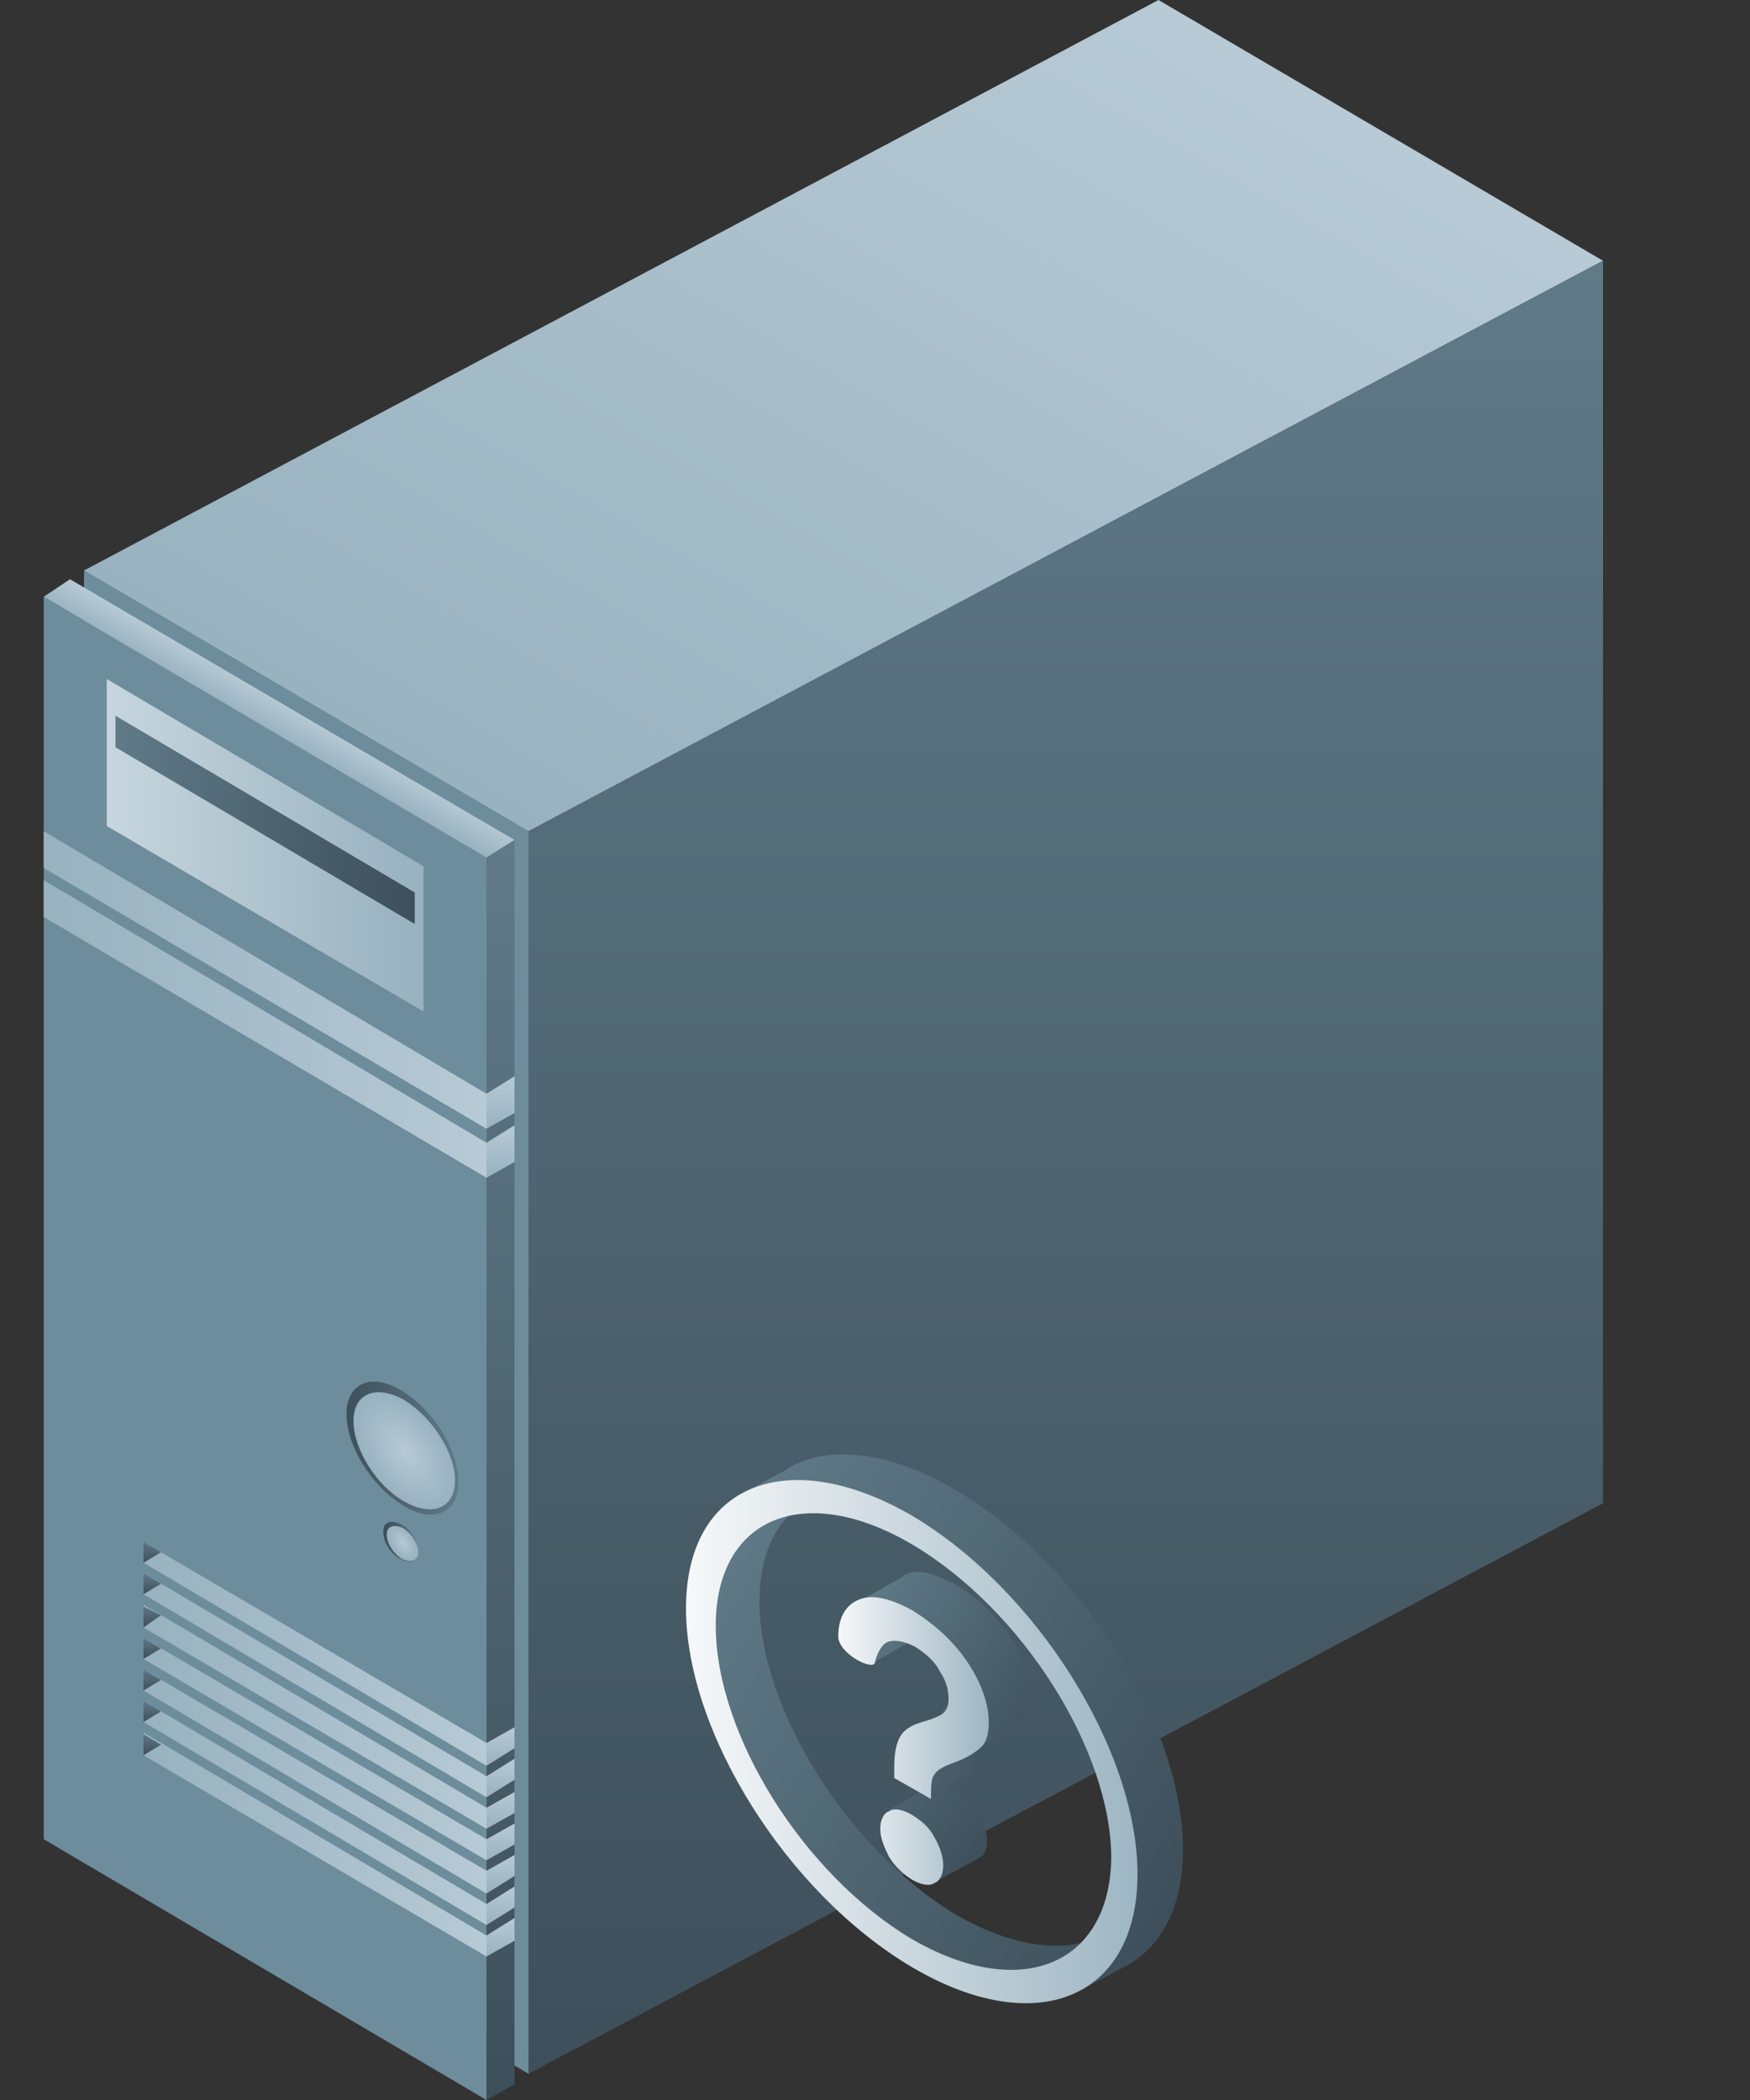 <?xml version="1.0" encoding="utf-8"?>
<!-- Generator: Adobe Illustrator 16.0.0, SVG Export Plug-In . SVG Version: 6.00 Build 0)  -->
<!DOCTYPE svg PUBLIC "-//W3C//DTD SVG 1.1//EN" "http://www.w3.org/Graphics/SVG/1.1/DTD/svg11.dtd">
<svg version="1.1" id="图层_1" xmlns="http://www.w3.org/2000/svg" xmlns:xlink="http://www.w3.org/1999/xlink" x="0px" y="0px"
	 width="100px" height="120px" viewBox="0 -10 100 120" style="enable-background:new 0 -10 100 120;" xml:space="preserve">
<rect x="0" y="-10" width="100" height="120" fill="#333333" stroke="none"/>
<style type="text/css">
<![CDATA[
	.st0{fill:url(#SVGID_1_);}
	.st1{fill:url(#SVGID_2_);}
	.st2{fill:url(#SVGID_3_);}
	.st3{fill:url(#SVGID_4_);}
	.st4{fill:url(#SVGID_5_);}
	.st5{fill:url(#SVGID_6_);}
	.st6{fill:url(#SVGID_7_);}
	.st7{fill:url(#SVGID_8_);}
	.st8{fill:url(#SVGID_9_);}
	.st9{fill:#6D8D9D;}
	.st10{fill:url(#SVGID_10_);}
	.st11{fill:url(#SVGID_11_);}
	.st12{fill:url(#SVGID_12_);}
	.st13{fill:url(#SVGID_13_);}
	.st14{fill:url(#SVGID_14_);}
	.st15{fill:url(#SVGID_15_);}
	.st16{fill:url(#SVGID_16_);}
	.st17{fill:url(#SVGID_17_);}
	.st18{fill:url(#SVGID_18_);}
	.st19{fill:url(#SVGID_19_);}
	.st20{fill:url(#SVGID_20_);}
	.st21{fill:url(#SVGID_21_);}
	.st22{fill:url(#SVGID_22_);}
	.st23{fill:url(#SVGID_23_);}
	.st24{fill:url(#SVGID_24_);}
	.st25{fill:url(#SVGID_25_);}
	.st26{fill:url(#SVGID_26_);}
	.st27{fill:url(#SVGID_27_);}
	.st28{fill:url(#SVGID_28_);}
	.st29{fill:url(#SVGID_29_);}
	.st30{fill:url(#SVGID_30_);}
	.st31{fill:url(#SVGID_31_);}
	.st32{fill:url(#SVGID_32_);}
	.st33{fill:url(#SVGID_33_);}
	.st34{fill:url(#SVGID_34_);}
	.st35{fill:url(#SVGID_35_);}
	.st36{fill:url(#SVGID_36_);}
	.st37{fill:url(#SVGID_37_);}
	.st38{fill:url(#SVGID_38_);}
	.st39{fill:url(#SVGID_39_);}
]]>
</style>
<g>
	<g>
		<g>
			<polygon class="st9" points="30.2,108.5 4.8,93.6 4.8,22.6 30.2,37.5 			"/>
			
				<linearGradient id="SVGID_1_" gradientUnits="userSpaceOnUse" x1="289.384" y1="-284.412" x2="318.995" y2="-233.124" gradientTransform="matrix(1 0 0 -1 -256 -245)">
				<stop  offset="0" style="stop-color:#98B2BF"/>
				<stop  offset="1" style="stop-color:#B7CAD5"/>
			</linearGradient>
			<polygon class="st0" points="4.8,22.6 66.2,-10 91.6,4.9 30.2,37.5 			"/>
			
				<linearGradient id="SVGID_2_" gradientUnits="userSpaceOnUse" x1="316.9" y1="-353.5" x2="316.9" y2="-249.899" gradientTransform="matrix(1 0 0 -1 -256 -245)">
				<stop  offset="0" style="stop-color:#3D4F5A"/>
				<stop  offset="1" style="stop-color:#607A88"/>
			</linearGradient>
			<polygon class="st1" points="30.2,108.5 91.6,75.9 91.6,4.9 30.2,37.5 			"/>
		</g>
		<polygon class="st9" points="27.8,110 2.5,95.1 2.5,24.1 27.8,39 		"/>
		
			<linearGradient id="SVGID_3_" gradientUnits="userSpaceOnUse" x1="262.1" y1="-283.3" x2="280.161" y2="-283.3" gradientTransform="matrix(1 0 0 -1 -256 -245)">
			<stop  offset="0" style="stop-color:#C7D6DE"/>
			<stop  offset="1" style="stop-color:#97B1BE"/>
		</linearGradient>
		<polygon class="st2" points="24.2,47.8 6.1,37.2 6.1,28.8 24.2,39.5 		"/>
		
			<linearGradient id="SVGID_4_" gradientUnits="userSpaceOnUse" x1="262.6" y1="-281.85" x2="279.658" y2="-281.85" gradientTransform="matrix(1 0 0 -1 -256 -245)">
			<stop  offset="0" style="stop-color:#607A88"/>
			<stop  offset="1" style="stop-color:#3D4F5A"/>
		</linearGradient>
		<polygon class="st3" points="23.7,42.8 6.6,32.7 6.6,30.9 23.7,41 		"/>
		
			<linearGradient id="SVGID_5_" gradientUnits="userSpaceOnUse" x1="271.478" y1="-276.868" x2="272.407" y2="-275.258" gradientTransform="matrix(1 0 0 -1 -256 -245)">
			<stop  offset="0" style="stop-color:#98B2BF"/>
			<stop  offset="1" style="stop-color:#B7CAD5"/>
		</linearGradient>
		<polygon class="st4" points="2.5,24.1 4,23.1 29.4,38 27.8,39 		"/>
		
			<linearGradient id="SVGID_6_" gradientUnits="userSpaceOnUse" x1="284.6" y1="-355" x2="284.6" y2="-283" gradientTransform="matrix(1 0 0 -1 -256 -245)">
			<stop  offset="0" style="stop-color:#3D4F5A"/>
			<stop  offset="1" style="stop-color:#607A88"/>
		</linearGradient>
		<polygon class="st5" points="27.8,110 29.4,109.1 29.4,38 27.8,39 		"/>
		<g>
			<g>
				<g>
					
						<linearGradient id="SVGID_7_" gradientUnits="userSpaceOnUse" x1="258.456" y1="-291" x2="283.79" y2="-291" gradientTransform="matrix(1 0 0 -1 -256 -245)">
						<stop  offset="0" style="stop-color:#98B2BF"/>
						<stop  offset="1" style="stop-color:#B7CAD5"/>
					</linearGradient>
					<polygon class="st6" points="27.8,54.5 2.5,39.6 2.5,37.5 27.8,52.5 					"/>
				</g>
				
					<linearGradient id="SVGID_8_" gradientUnits="userSpaceOnUse" x1="284.6" y1="-299.54" x2="284.6" y2="-296.532" gradientTransform="matrix(1 0 0 -1 -256 -245)">
					<stop  offset="0" style="stop-color:#98B2BF"/>
					<stop  offset="1" style="stop-color:#B7CAD5"/>
				</linearGradient>
				<polygon class="st7" points="27.8,54.5 29.4,53.6 29.4,51.5 27.8,52.5 				"/>
			</g>
		</g>
		<g>
			<g>
				<g>
					
						<linearGradient id="SVGID_9_" gradientUnits="userSpaceOnUse" x1="258.456" y1="-293.8" x2="283.79" y2="-293.8" gradientTransform="matrix(1 0 0 -1 -256 -245)">
						<stop  offset="0" style="stop-color:#98B2BF"/>
						<stop  offset="1" style="stop-color:#B7CAD5"/>
					</linearGradient>
					<polygon class="st8" points="27.8,57.3 2.5,42.4 2.5,40.3 27.8,55.3 					"/>
				</g>
				
					<linearGradient id="SVGID_10_" gradientUnits="userSpaceOnUse" x1="284.6" y1="-302.331" x2="284.6" y2="-299.323" gradientTransform="matrix(1 0 0 -1 -256 -245)">
					<stop  offset="0" style="stop-color:#98B2BF"/>
					<stop  offset="1" style="stop-color:#B7CAD5"/>
				</linearGradient>
				<polygon class="st10" points="27.8,57.3 29.4,56.4 29.4,54.3 27.8,55.3 				"/>
			</g>
		</g>
		
			<linearGradient id="SVGID_11_" gradientUnits="userSpaceOnUse" x1="264.2" y1="-340.4" x2="283.8" y2="-340.4" gradientTransform="matrix(1 0 0 -1 -256 -245)">
			<stop  offset="0" style="stop-color:#98B2BF"/>
			<stop  offset="1" style="stop-color:#B7CAD5"/>
		</linearGradient>
		<polygon class="st11" points="27.8,100.6 27.8,101.8 8.2,90.3 8.2,89 		"/>
		
			<linearGradient id="SVGID_12_" gradientUnits="userSpaceOnUse" x1="284.6" y1="-346.8" x2="284.6" y2="-344.649" gradientTransform="matrix(1 0 0 -1 -256 -245)">
			<stop  offset="0" style="stop-color:#98B2BF"/>
			<stop  offset="1" style="stop-color:#B7CAD5"/>
		</linearGradient>
		<polygon class="st12" points="27.8,101.8 29.4,100.9 29.4,99.6 27.8,100.6 		"/>
		
			<linearGradient id="SVGID_13_" gradientUnits="userSpaceOnUse" x1="264.2" y1="-338.6" x2="283.8" y2="-338.6" gradientTransform="matrix(1 0 0 -1 -256 -245)">
			<stop  offset="0" style="stop-color:#98B2BF"/>
			<stop  offset="1" style="stop-color:#B7CAD5"/>
		</linearGradient>
		<polygon class="st13" points="27.8,98.8 27.8,100 8.2,88.4 8.2,87.2 		"/>
		
			<linearGradient id="SVGID_14_" gradientUnits="userSpaceOnUse" x1="284.6" y1="-344.973" x2="284.6" y2="-342.824" gradientTransform="matrix(1 0 0 -1 -256 -245)">
			<stop  offset="0" style="stop-color:#98B2BF"/>
			<stop  offset="1" style="stop-color:#B7CAD5"/>
		</linearGradient>
		<polygon class="st14" points="27.8,100 29.4,99 29.4,97.8 27.8,98.8 		"/>
		
			<linearGradient id="SVGID_15_" gradientUnits="userSpaceOnUse" x1="264.2" y1="-336.8" x2="283.8" y2="-336.8" gradientTransform="matrix(1 0 0 -1 -256 -245)">
			<stop  offset="0" style="stop-color:#98B2BF"/>
			<stop  offset="1" style="stop-color:#B7CAD5"/>
		</linearGradient>
		<polygon class="st15" points="27.8,96.9 27.8,98.2 8.2,86.6 8.2,85.4 		"/>
		
			<linearGradient id="SVGID_16_" gradientUnits="userSpaceOnUse" x1="284.6" y1="-343.15" x2="284.6" y2="-341" gradientTransform="matrix(1 0 0 -1 -256 -245)">
			<stop  offset="0" style="stop-color:#98B2BF"/>
			<stop  offset="1" style="stop-color:#B7CAD5"/>
		</linearGradient>
		<polygon class="st16" points="27.8,98.2 29.4,97.2 29.4,96 27.8,96.9 		"/>
		
			<linearGradient id="SVGID_17_" gradientUnits="userSpaceOnUse" x1="264.2" y1="-334.95" x2="283.8" y2="-334.95" gradientTransform="matrix(1 0 0 -1 -256 -245)">
			<stop  offset="0" style="stop-color:#98B2BF"/>
			<stop  offset="1" style="stop-color:#B7CAD5"/>
		</linearGradient>
		<polygon class="st17" points="27.8,95.1 27.8,96.3 8.2,84.8 8.2,83.6 		"/>
		
			<linearGradient id="SVGID_18_" gradientUnits="userSpaceOnUse" x1="284.6" y1="-341.326" x2="284.6" y2="-339.178" gradientTransform="matrix(1 0 0 -1 -256 -245)">
			<stop  offset="0" style="stop-color:#98B2BF"/>
			<stop  offset="1" style="stop-color:#B7CAD5"/>
		</linearGradient>
		<polygon class="st18" points="27.8,96.3 29.4,95.4 29.4,94.2 27.8,95.1 		"/>
		
			<linearGradient id="SVGID_19_" gradientUnits="userSpaceOnUse" x1="264.2" y1="-333.1" x2="283.8" y2="-333.1" gradientTransform="matrix(1 0 0 -1 -256 -245)">
			<stop  offset="0" style="stop-color:#98B2BF"/>
			<stop  offset="1" style="stop-color:#B7CAD5"/>
		</linearGradient>
		<polygon class="st19" points="27.8,93.3 27.8,94.5 8.2,83 8.2,81.7 		"/>
		
			<linearGradient id="SVGID_20_" gradientUnits="userSpaceOnUse" x1="284.6" y1="-339.5" x2="284.6" y2="-337.35" gradientTransform="matrix(1 0 0 -1 -256 -245)">
			<stop  offset="0" style="stop-color:#98B2BF"/>
			<stop  offset="1" style="stop-color:#B7CAD5"/>
		</linearGradient>
		<polygon class="st20" points="27.8,94.5 29.4,93.6 29.4,92.4 27.8,93.3 		"/>
		
			<linearGradient id="SVGID_21_" gradientUnits="userSpaceOnUse" x1="264.2" y1="-331.3" x2="283.8" y2="-331.3" gradientTransform="matrix(1 0 0 -1 -256 -245)">
			<stop  offset="0" style="stop-color:#98B2BF"/>
			<stop  offset="1" style="stop-color:#B7CAD5"/>
		</linearGradient>
		<polygon class="st21" points="27.8,91.5 27.8,92.7 8.2,81.1 8.2,79.9 		"/>
		
			<linearGradient id="SVGID_22_" gradientUnits="userSpaceOnUse" x1="284.6" y1="-337.678" x2="284.6" y2="-335.529" gradientTransform="matrix(1 0 0 -1 -256 -245)">
			<stop  offset="0" style="stop-color:#98B2BF"/>
			<stop  offset="1" style="stop-color:#B7CAD5"/>
		</linearGradient>
		<polygon class="st22" points="27.8,92.7 29.4,91.7 29.4,90.5 27.8,91.5 		"/>
		
			<linearGradient id="SVGID_23_" gradientUnits="userSpaceOnUse" x1="264.2" y1="-329.5" x2="283.8" y2="-329.5" gradientTransform="matrix(1 0 0 -1 -256 -245)">
			<stop  offset="0" style="stop-color:#98B2BF"/>
			<stop  offset="1" style="stop-color:#B7CAD5"/>
		</linearGradient>
		<polygon class="st23" points="27.8,89.6 27.8,90.9 8.2,79.3 8.2,78.1 9.2,78.7 		"/>
		
			<linearGradient id="SVGID_24_" gradientUnits="userSpaceOnUse" x1="284.6" y1="-335.854" x2="284.6" y2="-333.705" gradientTransform="matrix(1 0 0 -1 -256 -245)">
			<stop  offset="0" style="stop-color:#98B2BF"/>
			<stop  offset="1" style="stop-color:#B7CAD5"/>
		</linearGradient>
		<polygon class="st24" points="27.8,90.9 29.4,89.9 29.4,88.7 27.8,89.6 		"/>
		
			<linearGradient id="SVGID_25_" gradientUnits="userSpaceOnUse" x1="264.7" y1="-324.303" x2="264.7" y2="-323.091" gradientTransform="matrix(1 0 0 -1 -256 -245)">
			<stop  offset="0" style="stop-color:#3D4F5A"/>
			<stop  offset="1" style="stop-color:#607A88"/>
		</linearGradient>
		<polygon class="st25" points="9.2,78.7 8.2,79.3 8.2,78.1 		"/>
		
			<linearGradient id="SVGID_26_" gradientUnits="userSpaceOnUse" x1="264.7" y1="-326.13" x2="264.7" y2="-324.92" gradientTransform="matrix(1 0 0 -1 -256 -245)">
			<stop  offset="0" style="stop-color:#3D4F5A"/>
			<stop  offset="1" style="stop-color:#607A88"/>
		</linearGradient>
		<polygon class="st26" points="9.2,80.5 8.2,81.1 8.2,79.9 		"/>
		
			<linearGradient id="SVGID_27_" gradientUnits="userSpaceOnUse" x1="264.7" y1="-327.961" x2="264.7" y2="-326.75" gradientTransform="matrix(1 0 0 -1 -256 -245)">
			<stop  offset="0" style="stop-color:#3D4F5A"/>
			<stop  offset="1" style="stop-color:#607A88"/>
		</linearGradient>
		<polygon class="st27" points="9.2,82.3 8.2,83 8.2,81.8 		"/>
		
			<linearGradient id="SVGID_28_" gradientUnits="userSpaceOnUse" x1="264.7" y1="-329.789" x2="264.7" y2="-328.578" gradientTransform="matrix(1 0 0 -1 -256 -245)">
			<stop  offset="0" style="stop-color:#3D4F5A"/>
			<stop  offset="1" style="stop-color:#607A88"/>
		</linearGradient>
		<polygon class="st28" points="9.2,84.2 8.2,84.8 8.2,83.6 		"/>
		
			<linearGradient id="SVGID_29_" gradientUnits="userSpaceOnUse" x1="264.7" y1="-331.619" x2="264.7" y2="-330.409" gradientTransform="matrix(1 0 0 -1 -256 -245)">
			<stop  offset="0" style="stop-color:#3D4F5A"/>
			<stop  offset="1" style="stop-color:#607A88"/>
		</linearGradient>
		<polygon class="st29" points="9.2,86 8.2,86.6 8.2,85.4 		"/>
		
			<linearGradient id="SVGID_30_" gradientUnits="userSpaceOnUse" x1="264.7" y1="-333.448" x2="264.7" y2="-332.236" gradientTransform="matrix(1 0 0 -1 -256 -245)">
			<stop  offset="0" style="stop-color:#3D4F5A"/>
			<stop  offset="1" style="stop-color:#607A88"/>
		</linearGradient>
		<polygon class="st30" points="9.2,87.8 8.2,88.4 8.2,87.2 		"/>
		
			<linearGradient id="SVGID_31_" gradientUnits="userSpaceOnUse" x1="264.7" y1="-335.277" x2="264.7" y2="-334.066" gradientTransform="matrix(1 0 0 -1 -256 -245)">
			<stop  offset="0" style="stop-color:#3D4F5A"/>
			<stop  offset="1" style="stop-color:#607A88"/>
		</linearGradient>
		<polygon class="st31" points="9.2,89.7 8.2,90.3 8.2,89.1 		"/>
		<g>
			
				<linearGradient id="SVGID_32_" gradientUnits="userSpaceOnUse" x1="275.72" y1="-342.279" x2="282.207" y2="-342.279" gradientTransform="matrix(1 0.589 0 -1 -256 -433.861)">
				<stop  offset="0" style="stop-color:#3D4F5A"/>
				<stop  offset="1" style="stop-color:#607A88"/>
			</linearGradient>
			<path class="st32" d="M26.2,74.7c0,1.8-1.5,2.4-3.2,1.3c-1.8-1.1-3.2-3.4-3.2-5.2s1.5-2.4,3.2-1.3C24.8,70.6,26.2,72.9,26.2,74.7
				z"/>
			
				<radialGradient id="SVGID_33_" cx="279.138" cy="-342.386" r="2.875" gradientTransform="matrix(1 0.589 0 -1 -256 -433.861)" gradientUnits="userSpaceOnUse">
				<stop  offset="0" style="stop-color:#B7CAD5"/>
				<stop  offset="1" style="stop-color:#98B2BF"/>
			</radialGradient>
			<path class="st33" d="M26,74.6c0,1.6-1.3,2.1-2.9,1.2c-1.6-0.9-2.9-3-2.9-4.6c0-1.6,1.3-2.1,2.9-1.2C24.7,71,26,73,26,74.6z"/>
		</g>
		<g>
			
				<linearGradient id="SVGID_34_" gradientUnits="userSpaceOnUse" x1="277.984" y1="-347.688" x2="279.941" y2="-347.688" gradientTransform="matrix(1 0.589 0 -1 -256 -433.861)">
				<stop  offset="0" style="stop-color:#3D4F5A"/>
				<stop  offset="1" style="stop-color:#607A88"/>
			</linearGradient>
			<path class="st34" d="M23.9,78.7c0,0.5-0.4,0.7-1,0.4c-0.6-0.3-1-1-1-1.6c0-0.5,0.4-0.7,1-0.4C23.5,77.4,23.9,78.1,23.9,78.7z"/>
			
				<radialGradient id="SVGID_35_" cx="279.017" cy="-347.664" r="0.867" gradientTransform="matrix(1 0.589 0 -1 -256 -433.861)" gradientUnits="userSpaceOnUse">
				<stop  offset="0" style="stop-color:#B7CAD5"/>
				<stop  offset="1" style="stop-color:#98B2BF"/>
			</radialGradient>
			<path class="st35" d="M23.9,78.7c0,0.5-0.4,0.6-0.9,0.4c-0.5-0.3-0.9-0.9-0.9-1.4s0.4-0.6,0.9-0.4C23.5,77.6,23.9,78.2,23.9,78.7
				z"/>
		</g>
	</g>
	<g>
		
			<linearGradient id="SVGID_36_" gradientUnits="userSpaceOnUse" x1="295.72" y1="-325.019" x2="324.419" y2="-341.924" gradientTransform="matrix(1 0 0 -1 -256 -245)">
			<stop  offset="0" style="stop-color:#607A88"/>
			<stop  offset="1" style="stop-color:#3D4F5A"/>
		</linearGradient>
		<path class="st36" d="M67.6,95.7c0-7.1-5.8-16.3-12.9-20.5c-3.7-2.2-7-2.6-9.3-1.5l0,0l-0.2,0.1c-0.1,0.1-0.2,0.1-0.3,0.2
			l-2.4,1.3l0.2,0.7h0.2c-0.3,0.6-0.6,1.2-0.8,2l-1.4,1.2L40,82.7l1.1,5.4l4.1,7.1l4.6,4.4l5.9,3.4l3.7,0.7l1-0.7c0.3,0,0.6,0,0.8,0
			l0,0l0.6,0.7l2.8-1.5l0,0C66.4,101.1,67.6,98.9,67.6,95.7z M63.3,100.4c-2.1,1.3-5.2,1-8.7-1c-6.1-3.7-11.2-11.7-11.2-17.9
			c0-2.8,1-4.7,2.7-5.7h2.4l4.3,1.8l3.6,2.9l3.9,5l2.5,4.7l0.8,3.9l0.3,4L63.3,100.4z"/>
		
			<linearGradient id="SVGID_37_" gradientUnits="userSpaceOnUse" x1="302.978" y1="-329.854" x2="314.784" y2="-336.808" gradientTransform="matrix(1 0 0 -1 -256 -245)">
			<stop  offset="0" style="stop-color:#607A88"/>
			<stop  offset="1" style="stop-color:#3D4F5A"/>
		</linearGradient>
		<path class="st37" d="M54.7,80.6L54.7,80.6c-1.3-0.7-2.3-1-3-0.6c0,0-0.1,0-0.1,0.1l0,0l-2.5,1.4L49,82l1.5,0.1
			c0,0.4,0.3,0.7,0.6,1L50,83.2l-0.5,1.3l0.4,0.5l2.5-1.4l0,0c0,0,0.1,0,0.1-0.1s0.1-0.2,0.1-0.4l1,0.9l1.3,1.7l0.3,1.2
			c-0.6,0.2-1.1,0.5-1.3,0.8c-0.2,0.4-0.3,0.9-0.3,1.7c0,0.1,0,0.2,0,0.5l-0.9,0.8l0.3,1.5l-2.2,1.2l2.7,4.1l2.4-1.3l0,0l0.1-0.1
			h0.1l0,0c0.2-0.2,0.3-0.5,0.3-0.9c0-0.5-0.2-1.1-0.5-1.6c-0.3-0.5-0.8-1-1.3-1.3c-0.1-0.1-0.3-0.1-0.4-0.2l1.4-0.8
			c0-0.7,0-1.1,0.1-1.3l1.9-1.1c0.1,0,0.2-0.1,0.3-0.1l0.1-0.1l0,0c0.2-0.1,0.4-0.2,0.5-0.4c0.3-0.3,0.4-0.8,0.4-1.4
			c0-1-0.4-2.2-1.2-3.4C57,82.4,56,81.4,54.7,80.6z"/>
	</g>
	<g>
		
			<linearGradient id="SVGID_38_" gradientUnits="userSpaceOnUse" x1="303.839" y1="-530.29" x2="312.428" y2="-530.29" gradientTransform="matrix(1 0.589 0 -1 -256 -622.061)">
			<stop  offset="0" style="stop-color:#F6F8F9"/>
			<stop  offset="1" style="stop-color:#9EB6C3"/>
		</linearGradient>
		<path class="st38" d="M52.1,93.7c-0.5-0.3-1-0.4-1.3-0.2c-0.3,0.1-0.5,0.5-0.5,1s0.2,1,0.5,1.6c0.3,0.5,0.8,1,1.3,1.3
			c0.5,0.3,1,0.4,1.3,0.2c0.3-0.1,0.5-0.5,0.5-1s-0.2-1.1-0.5-1.6C53.1,94.4,52.6,94,52.1,93.7z M52.1,82c-1.3-0.7-2.3-0.9-3-0.6
			c-0.8,0.3-1.2,1.1-1.2,2.1s2,2,2.1,1.5s0.4-1.1,0.8-1.2c0.4-0.1,0.9,0,1.5,0.3c0.6,0.4,1.1,0.8,1.4,1.4c0.4,0.6,0.5,1.1,0.5,1.6
			c0,0.4-0.1,0.6-0.3,0.8c-0.1,0.1-0.5,0.3-1.2,0.5c-0.7,0.2-1.1,0.5-1.3,0.9c-0.2,0.4-0.3,0.9-0.3,1.7c0,0.1,0,0.3,0,0.6l2.1,1.2
			c0-0.7,0-1.2,0.2-1.4c0.1-0.2,0.4-0.4,0.9-0.6c0.9-0.3,1.5-0.7,1.8-1c0.3-0.3,0.4-0.8,0.4-1.4c0-1-0.4-2.2-1.2-3.4
			S53.4,82.8,52.1,82L52.1,82z"/>
		
			<linearGradient id="SVGID_39_" gradientUnits="userSpaceOnUse" x1="295.25" y1="-530.09" x2="321.014" y2="-530.09" gradientTransform="matrix(1 0.589 0 -1 -256 -622.061)">
			<stop  offset="0" style="stop-color:#F6F8F9"/>
			<stop  offset="1" style="stop-color:#9EB6C3"/>
		</linearGradient>
		<path class="st39" d="M52.1,76.6c-7.1-4.1-12.9-1.8-12.9,5.3c0,7.1,5.8,16.3,12.9,20.5c7.1,4.2,12.9,1.8,12.9-5.3
			C65,90,59.2,80.8,52.1,76.6z M52.1,100.8c-6.2-3.7-11.2-11.7-11.2-17.9c0-6.2,5.1-8.3,11.3-4.6S63.5,90,63.5,96.2
			C63.4,102.3,58.3,104.4,52.1,100.8z"/>
	</g>
</g>
</svg>
